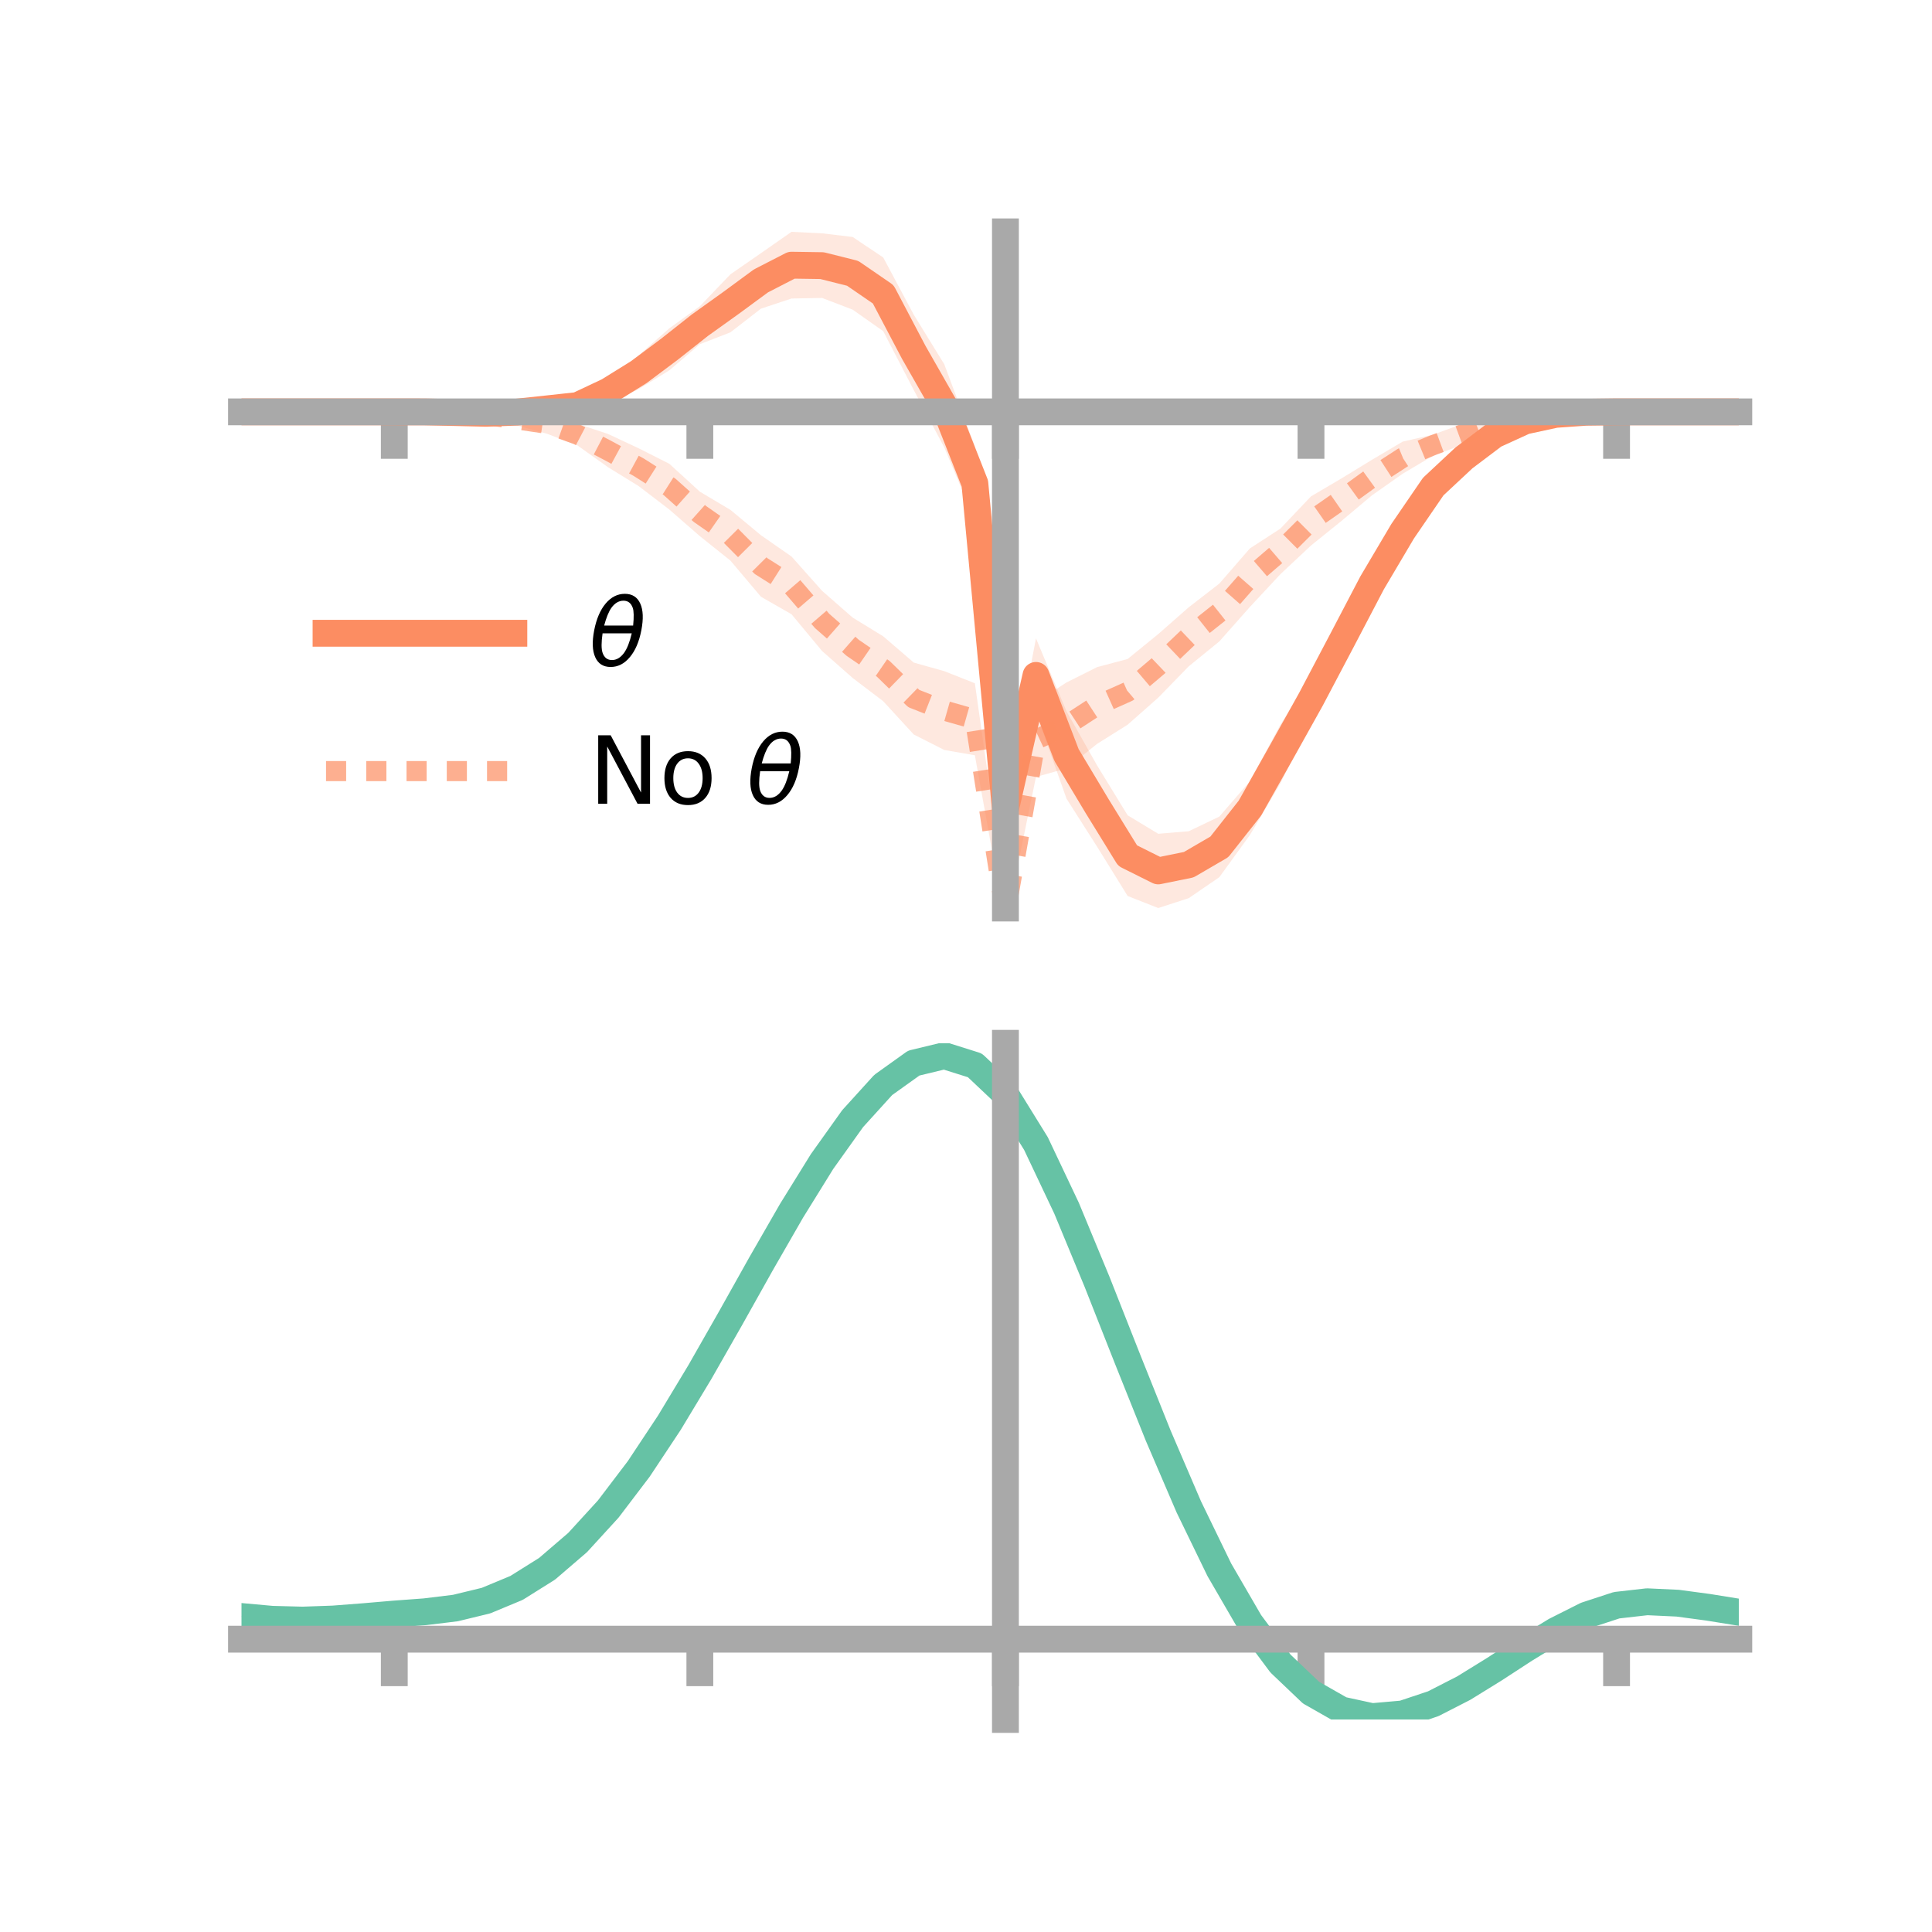 <?xml version="1.0" encoding="utf-8" standalone="no"?>
<!DOCTYPE svg PUBLIC "-//W3C//DTD SVG 1.1//EN"
  "http://www.w3.org/Graphics/SVG/1.1/DTD/svg11.dtd">
<!-- Created with matplotlib (https://matplotlib.org/) -->
<svg height="144pt" version="1.1" viewBox="0 0 144 144" width="144pt" xmlns="http://www.w3.org/2000/svg" xmlns:xlink="http://www.w3.org/1999/xlink">
 <defs>
  <style type="text/css">*{stroke-linecap:butt;stroke-linejoin:round;}</style>
 </defs>
 <g id="figure_1">
  <g id="patch_1">
   <path d="M 0 144 
L 144 144 
L 144 0 
L 0 0 
z
" style="fill:none;"/>
  </g>
  <g id="axes_1">
   <g id="patch_2">
    <path d="M 18 67.68 
L 129.6 67.68 
L 129.6 17.28 
L 18 17.28 
z
" style="fill:none;"/>
   </g>
   <g id="PolyCollection_1">
    <path clip-path="url(#pd0fcd13c6c)" d="M 18 30.697 
L 18 30.697 
L 20.278 30.697 
L 22.555 30.697 
L 24.833 30.697 
L 27.11 30.697 
L 29.388 30.697 
L 31.665 30.642 
L 33.943 30.607 
L 36.22 30.527 
L 38.498 30.297 
L 40.776 29.866 
L 43.053 29.562 
L 45.331 28.187 
L 47.608 26.484 
L 49.886 24.474 
L 52.163 22.827 
L 54.441 20.446 
L 56.718 18.868 
L 58.996 17.28 
L 61.273 17.39 
L 63.551 17.663 
L 65.829 19.189 
L 68.106 23.454 
L 70.384 27.155 
L 72.661 33.288 
L 74.939 59.495 
L 77.216 47.58 
L 79.494 53.022 
L 81.771 57.051 
L 84.049 60.769 
L 86.327 62.145 
L 88.604 61.955 
L 90.882 60.864 
L 93.159 58.233 
L 95.437 54.006 
L 97.714 50.471 
L 99.992 46.307 
L 102.269 42.035 
L 104.547 38.533 
L 106.824 35.464 
L 109.102 33.501 
L 111.38 32.041 
L 113.657 31.082 
L 115.935 30.746 
L 118.212 30.663 
L 120.49 30.697 
L 122.767 30.697 
L 125.045 30.697 
L 127.322 30.697 
L 129.6 30.697 
L 129.6 30.697 
L 129.6 30.697 
L 127.322 30.697 
L 125.045 30.697 
L 122.767 30.697 
L 120.49 30.697 
L 118.212 30.789 
L 115.935 31.026 
L 113.657 31.677 
L 111.38 32.797 
L 109.102 34.777 
L 106.824 37.071 
L 104.547 40.651 
L 102.269 44.849 
L 99.992 49.278 
L 97.714 53.752 
L 95.437 58.384 
L 93.159 62.238 
L 90.882 65.381 
L 88.604 66.942 
L 86.327 67.68 
L 84.049 66.782 
L 81.771 63.107 
L 79.494 59.534 
L 77.216 53.103 
L 74.939 61.176 
L 72.661 38.787 
L 70.384 33.354 
L 68.106 29.07 
L 65.829 24.683 
L 63.551 23.079 
L 61.273 22.207 
L 58.996 22.25 
L 56.718 23.004 
L 54.441 24.771 
L 52.163 25.654 
L 49.886 27.602 
L 47.608 28.999 
L 45.331 30.121 
L 43.053 30.891 
L 40.776 31.083 
L 38.498 31.141 
L 36.22 31.082 
L 33.943 30.891 
L 31.665 30.759 
L 29.388 30.697 
L 27.11 30.697 
L 24.833 30.697 
L 22.555 30.697 
L 20.278 30.697 
L 18 30.697 
z
" style="fill:#fc8d62;fill-opacity:0.2;"/>
   </g>
   <g id="PolyCollection_2">
    <path clip-path="url(#pd0fcd13c6c)" d="M 18 30.697 
L 18 30.697 
L 20.278 30.697 
L 22.555 30.697 
L 24.833 30.697 
L 27.11 30.697 
L 29.388 30.697 
L 31.665 30.626 
L 33.943 30.537 
L 36.22 30.511 
L 38.498 30.791 
L 40.776 30.848 
L 43.053 31.589 
L 45.331 32.35 
L 47.608 33.417 
L 49.886 34.566 
L 52.163 36.647 
L 54.441 38.003 
L 56.718 39.894 
L 58.996 41.48 
L 61.273 44.037 
L 63.551 46.03 
L 65.829 47.427 
L 68.106 49.385 
L 70.384 50.025 
L 72.661 50.927 
L 74.939 67.002 
L 77.216 52.346 
L 79.494 50.864 
L 81.771 49.723 
L 84.049 49.117 
L 86.327 47.262 
L 88.604 45.262 
L 90.882 43.498 
L 93.159 40.877 
L 95.437 39.397 
L 97.714 36.997 
L 99.992 35.654 
L 102.269 34.264 
L 104.547 32.916 
L 106.824 32.393 
L 109.102 31.554 
L 111.38 31.005 
L 113.657 30.658 
L 115.935 30.662 
L 118.212 30.643 
L 120.49 30.697 
L 122.767 30.697 
L 125.045 30.697 
L 127.322 30.697 
L 129.6 30.697 
L 129.6 30.697 
L 129.6 30.697 
L 127.322 30.697 
L 125.045 30.697 
L 122.767 30.697 
L 120.49 30.697 
L 118.212 30.79 
L 115.935 31.023 
L 113.657 31.47 
L 111.38 31.895 
L 109.102 33.119 
L 106.824 33.958 
L 104.547 35.309 
L 102.269 36.912 
L 99.992 38.822 
L 97.714 40.659 
L 95.437 42.793 
L 93.159 45.239 
L 90.882 47.807 
L 88.604 49.662 
L 86.327 52.001 
L 84.049 54.013 
L 81.771 55.445 
L 79.494 57.27 
L 77.216 57.908 
L 74.939 68.947 
L 72.661 56.293 
L 70.384 55.9 
L 68.106 54.744 
L 65.829 52.265 
L 63.551 50.531 
L 61.273 48.522 
L 58.996 45.783 
L 56.718 44.479 
L 54.441 41.783 
L 52.163 39.961 
L 49.886 37.977 
L 47.608 36.234 
L 45.331 34.831 
L 43.053 33.208 
L 40.776 32.33 
L 38.498 31.709 
L 36.22 31.341 
L 33.943 30.902 
L 31.665 30.766 
L 29.388 30.697 
L 27.11 30.697 
L 24.833 30.697 
L 22.555 30.697 
L 20.278 30.697 
L 18 30.697 
z
" style="fill:#fc8d62;fill-opacity:0.2;"/>
   </g>
   <g id="matplotlib.axis_1">
    <g id="xtick_1">
     <g id="line2d_1">
      <defs>
       <path d="M 0 0 
L 0 3.5 
" id="m1d7a541685" style="stroke:#a9a9a9;stroke-width:2;"/>
      </defs>
      <g>
       <use style="fill:#a9a9a9;stroke:#a9a9a9;stroke-width:2;" x="29.388" xlink:href="#m1d7a541685" y="30.697"/>
      </g>
     </g>
    </g>
    <g id="xtick_2">
     <g id="line2d_2">
      <g>
       <use style="fill:#a9a9a9;stroke:#a9a9a9;stroke-width:2;" x="52.163" xlink:href="#m1d7a541685" y="30.697"/>
      </g>
     </g>
    </g>
    <g id="xtick_3">
     <g id="line2d_3">
      <g>
       <use style="fill:#a9a9a9;stroke:#a9a9a9;stroke-width:2;" x="74.939" xlink:href="#m1d7a541685" y="30.697"/>
      </g>
     </g>
    </g>
    <g id="xtick_4">
     <g id="line2d_4">
      <g>
       <use style="fill:#a9a9a9;stroke:#a9a9a9;stroke-width:2;" x="97.714" xlink:href="#m1d7a541685" y="30.697"/>
      </g>
     </g>
    </g>
    <g id="xtick_5">
     <g id="line2d_5">
      <g>
       <use style="fill:#a9a9a9;stroke:#a9a9a9;stroke-width:2;" x="120.49" xlink:href="#m1d7a541685" y="30.697"/>
      </g>
     </g>
    </g>
   </g>
   <g id="matplotlib.axis_2"/>
   <g id="line2d_6">
    <path clip-path="url(#pd0fcd13c6c)" d="M 18 30.697 
L 20.278 30.697 
L 22.555 30.697 
L 24.833 30.697 
L 27.11 30.697 
L 29.388 30.697 
L 31.665 30.701 
L 33.943 30.749 
L 36.22 30.805 
L 38.498 30.719 
L 40.776 30.475 
L 43.053 30.227 
L 45.331 29.154 
L 47.608 27.741 
L 49.886 26.038 
L 52.163 24.24 
L 54.441 22.609 
L 56.718 20.936 
L 58.996 19.765 
L 61.273 19.799 
L 63.551 20.371 
L 65.829 21.936 
L 68.106 26.262 
L 70.384 30.255 
L 72.661 36.038 
L 74.939 60.336 
L 77.216 50.342 
L 79.494 56.278 
L 81.771 60.079 
L 84.049 63.776 
L 86.327 64.913 
L 88.604 64.449 
L 90.882 63.122 
L 93.159 60.236 
L 95.437 56.195 
L 97.714 52.112 
L 99.992 47.792 
L 102.269 43.442 
L 104.547 39.592 
L 106.824 36.267 
L 109.102 34.139 
L 111.38 32.419 
L 113.657 31.379 
L 115.935 30.886 
L 118.212 30.726 
L 120.49 30.697 
L 122.767 30.697 
L 125.045 30.697 
L 127.322 30.697 
L 129.6 30.697 
" style="fill:none;stroke:#fc8d62;stroke-linecap:square;stroke-width:2;"/>
   </g>
   <g id="line2d_7">
    <path clip-path="url(#pd0fcd13c6c)" d="M 18 30.697 
L 20.278 30.697 
L 22.555 30.697 
L 24.833 30.697 
L 27.11 30.697 
L 29.388 30.697 
L 31.665 30.696 
L 33.943 30.72 
L 36.22 30.926 
L 38.498 31.25 
L 40.776 31.589 
L 43.053 32.398 
L 45.331 33.59 
L 47.608 34.825 
L 49.886 36.272 
L 52.163 38.304 
L 54.441 39.893 
L 56.718 42.187 
L 58.996 43.631 
L 61.273 46.279 
L 63.551 48.281 
L 65.829 49.846 
L 68.106 52.065 
L 70.384 52.962 
L 72.661 53.61 
L 74.939 67.974 
L 77.216 55.127 
L 79.494 54.067 
L 81.771 52.584 
L 84.049 51.565 
L 86.327 49.632 
L 88.604 47.462 
L 90.882 45.652 
L 93.159 43.058 
L 95.437 41.095 
L 97.714 38.828 
L 99.992 37.238 
L 102.269 35.588 
L 104.547 34.113 
L 106.824 33.175 
L 109.102 32.336 
L 111.38 31.45 
L 113.657 31.064 
L 115.935 30.843 
L 118.212 30.717 
L 120.49 30.697 
L 122.767 30.697 
L 125.045 30.697 
L 127.322 30.697 
L 129.6 30.697 
" style="fill:none;stroke:#fc8d62;stroke-dasharray:1.5,1.5;stroke-dashoffset:0;stroke-opacity:0.7;stroke-width:1.5;"/>
   </g>
   <g id="patch_3">
    <path d="M 74.939 67.68 
L 74.939 17.28 
" style="fill:none;stroke:#a9a9a9;stroke-linecap:square;stroke-linejoin:miter;stroke-width:2;"/>
   </g>
   <g id="patch_4">
    <path d="M 129.6 67.68 
L 129.6 17.28 
" style="fill:none;"/>
   </g>
   <g id="patch_5">
    <path d="M 18 30.697 
L 129.6 30.697 
" style="fill:none;stroke:#a9a9a9;stroke-linecap:square;stroke-linejoin:miter;stroke-width:2;"/>
   </g>
   <g id="patch_6">
    <path d="M 18 17.28 
L 129.6 17.28 
" style="fill:none;"/>
   </g>
   <g id="legend_1">
    <g id="line2d_8">
     <path d="M 24.3 47.2 
L 38.3 47.2 
" style="fill:none;stroke:#fc8d62;stroke-linecap:square;stroke-width:2;"/>
    </g>
    <g id="line2d_9"/>
    <g id="text_1">
     <!-- $\theta$ -->
     <g transform="translate(43.9 49.65)scale(0.07 -0.07)">
      <defs>
       <path d="M 45.516 34.672 
L 14.453 34.672 
Q 12.359 20.062 14.5 13.875 
Q 17.188 6.25 24.469 6.25 
Q 31.781 6.25 37.359 13.922 
Q 42.234 20.656 45.516 34.672 
z
M 47.016 42.969 
Q 48.344 56.844 46.625 61.719 
Q 43.953 69.438 36.766 69.438 
Q 29.297 69.438 23.828 61.812 
Q 19.531 55.672 16.156 42.969 
z
M 38.188 76.766 
Q 49.906 76.766 54.594 66.406 
Q 59.281 56.109 55.719 37.844 
Q 52.203 19.625 43.453 9.281 
Q 34.766 -1.125 23.047 -1.125 
Q 11.281 -1.125 6.641 9.281 
Q 2 19.625 5.516 37.844 
Q 9.078 56.109 17.719 66.406 
Q 26.422 76.766 38.188 76.766 
z
" id="DejaVuSans-Oblique-952"/>
      </defs>
      <use transform="translate(0 0.234)" xlink:href="#DejaVuSans-Oblique-952"/>
     </g>
    </g>
    <g id="line2d_10">
     <path d="M 24.3 57.474 
L 38.3 57.474 
" style="fill:none;stroke:#fc8d62;stroke-dasharray:1.5,1.5;stroke-dashoffset:0;stroke-opacity:0.7;stroke-width:1.5;"/>
    </g>
    <g id="line2d_11"/>
    <g id="text_2">
     <!-- No $\theta$ -->
     <g transform="translate(43.9 59.924)scale(0.07 -0.07)">
      <defs>
       <path d="M 9.812 72.906 
L 23.094 72.906 
L 55.422 11.922 
L 55.422 72.906 
L 64.984 72.906 
L 64.984 0 
L 51.703 0 
L 19.391 60.984 
L 19.391 0 
L 9.812 0 
z
" id="DejaVuSans-78"/>
       <path d="M 30.609 48.391 
Q 23.391 48.391 19.188 42.75 
Q 14.984 37.109 14.984 27.297 
Q 14.984 17.484 19.156 11.844 
Q 23.344 6.203 30.609 6.203 
Q 37.797 6.203 41.984 11.859 
Q 46.188 17.531 46.188 27.297 
Q 46.188 37.016 41.984 42.703 
Q 37.797 48.391 30.609 48.391 
z
M 30.609 56 
Q 42.328 56 49.016 48.375 
Q 55.719 40.766 55.719 27.297 
Q 55.719 13.875 49.016 6.219 
Q 42.328 -1.422 30.609 -1.422 
Q 18.844 -1.422 12.172 6.219 
Q 5.516 13.875 5.516 27.297 
Q 5.516 40.766 12.172 48.375 
Q 18.844 56 30.609 56 
z
" id="DejaVuSans-111"/>
       <path id="DejaVuSans-32"/>
      </defs>
      <use transform="translate(0 0.234)" xlink:href="#DejaVuSans-78"/>
      <use transform="translate(74.805 0.234)" xlink:href="#DejaVuSans-111"/>
      <use transform="translate(135.986 0.234)" xlink:href="#DejaVuSans-32"/>
      <use transform="translate(167.773 0.234)" xlink:href="#DejaVuSans-Oblique-952"/>
     </g>
    </g>
   </g>
  </g>
  <g id="axes_2">
   <g id="patch_7">
    <path d="M 18 128.16 
L 129.6 128.16 
L 129.6 77.76 
L 18 77.76 
z
" style="fill:none;"/>
   </g>
   <g id="PolyCollection_3">
    <path clip-path="url(#p9ea1601411)" d="M 18 120.526 
L 18 120.446 
L 20.278 120.662 
L 22.555 120.723 
L 24.833 120.637 
L 27.11 120.453 
L 29.388 120.249 
L 31.665 120.076 
L 33.943 119.792 
L 36.22 119.235 
L 38.498 118.277 
L 40.776 116.826 
L 43.053 114.832 
L 45.331 112.287 
L 47.608 109.222 
L 49.886 105.706 
L 52.163 101.838 
L 54.441 97.749 
L 56.718 93.593 
L 58.996 89.543 
L 61.273 85.791 
L 63.551 82.534 
L 65.829 79.976 
L 68.106 78.319 
L 70.384 77.76 
L 72.661 78.49 
L 74.939 80.676 
L 77.216 84.41 
L 79.494 89.29 
L 81.771 94.868 
L 84.049 100.727 
L 86.327 106.5 
L 88.604 111.888 
L 90.882 116.656 
L 93.159 120.639 
L 95.437 123.741 
L 97.714 125.93 
L 99.992 127.235 
L 102.269 127.734 
L 104.547 127.541 
L 106.824 126.793 
L 109.102 125.647 
L 111.38 124.264 
L 113.657 122.807 
L 115.935 121.436 
L 118.212 120.304 
L 120.49 119.562 
L 122.767 119.305 
L 125.045 119.416 
L 127.322 119.732 
L 129.6 120.111 
L 129.6 120.218 
L 129.6 120.218 
L 127.322 119.863 
L 125.045 119.567 
L 122.767 119.467 
L 120.49 119.728 
L 118.212 120.48 
L 115.935 121.639 
L 113.657 123.055 
L 111.38 124.564 
L 109.102 125.996 
L 106.824 127.18 
L 104.547 127.953 
L 102.269 128.16 
L 99.992 127.67 
L 97.714 126.383 
L 95.437 124.237 
L 93.159 121.216 
L 90.882 117.35 
L 88.604 112.73 
L 86.327 107.509 
L 84.049 101.911 
L 81.771 96.226 
L 79.494 90.807 
L 77.216 86.065 
L 74.939 82.437 
L 72.661 80.318 
L 70.384 79.615 
L 68.106 80.158 
L 65.829 81.758 
L 63.551 84.222 
L 61.273 87.351 
L 58.996 90.949 
L 56.718 94.824 
L 54.441 98.797 
L 52.163 102.701 
L 49.886 106.391 
L 47.608 109.746 
L 45.331 112.672 
L 43.053 115.109 
L 40.776 117.027 
L 38.498 118.434 
L 36.22 119.37 
L 33.943 119.915 
L 31.665 120.19 
L 29.388 120.353 
L 27.11 120.542 
L 24.833 120.708 
L 22.555 120.78 
L 20.278 120.722 
L 18 120.526 
z
" style="fill:#66c2a5;fill-opacity:0.2;"/>
   </g>
   <g id="matplotlib.axis_3">
    <g id="xtick_6">
     <g id="line2d_12">
      <g>
       <use style="fill:#a9a9a9;stroke:#a9a9a9;stroke-width:2;" x="29.388" xlink:href="#m1d7a541685" y="122.175"/>
      </g>
     </g>
    </g>
    <g id="xtick_7">
     <g id="line2d_13">
      <g>
       <use style="fill:#a9a9a9;stroke:#a9a9a9;stroke-width:2;" x="52.163" xlink:href="#m1d7a541685" y="122.175"/>
      </g>
     </g>
    </g>
    <g id="xtick_8">
     <g id="line2d_14">
      <g>
       <use style="fill:#a9a9a9;stroke:#a9a9a9;stroke-width:2;" x="74.939" xlink:href="#m1d7a541685" y="122.175"/>
      </g>
     </g>
    </g>
    <g id="xtick_9">
     <g id="line2d_15">
      <g>
       <use style="fill:#a9a9a9;stroke:#a9a9a9;stroke-width:2;" x="97.714" xlink:href="#m1d7a541685" y="122.175"/>
      </g>
     </g>
    </g>
    <g id="xtick_10">
     <g id="line2d_16">
      <g>
       <use style="fill:#a9a9a9;stroke:#a9a9a9;stroke-width:2;" x="120.49" xlink:href="#m1d7a541685" y="122.175"/>
      </g>
     </g>
    </g>
   </g>
   <g id="matplotlib.axis_4"/>
   <g id="line2d_17">
    <path clip-path="url(#p9ea1601411)" d="M 18 120.486 
L 20.278 120.692 
L 22.555 120.752 
L 24.833 120.672 
L 27.11 120.497 
L 29.388 120.301 
L 31.665 120.133 
L 33.943 119.854 
L 36.22 119.302 
L 38.498 118.355 
L 40.776 116.927 
L 43.053 114.971 
L 45.331 112.48 
L 47.608 109.484 
L 49.886 106.048 
L 52.163 102.27 
L 54.441 98.273 
L 56.718 94.208 
L 58.996 90.246 
L 61.273 86.571 
L 63.551 83.378 
L 65.829 80.867 
L 68.106 79.238 
L 70.384 78.688 
L 72.661 79.404 
L 74.939 81.556 
L 77.216 85.237 
L 79.494 90.049 
L 81.771 95.547 
L 84.049 101.319 
L 86.327 107.005 
L 88.604 112.309 
L 90.882 117.003 
L 93.159 120.927 
L 95.437 123.989 
L 97.714 126.157 
L 99.992 127.453 
L 102.269 127.947 
L 104.547 127.747 
L 106.824 126.987 
L 109.102 125.821 
L 111.38 124.414 
L 113.657 122.931 
L 115.935 121.538 
L 118.212 120.392 
L 120.49 119.645 
L 122.767 119.386 
L 125.045 119.492 
L 127.322 119.798 
L 129.6 120.165 
" style="fill:none;stroke:#66c2a5;stroke-linecap:square;stroke-width:2;"/>
   </g>
   <g id="patch_8">
    <path d="M 74.939 128.16 
L 74.939 77.76 
" style="fill:none;stroke:#a9a9a9;stroke-linecap:square;stroke-linejoin:miter;stroke-width:2;"/>
   </g>
   <g id="patch_9">
    <path d="M 129.6 128.16 
L 129.6 77.76 
" style="fill:none;"/>
   </g>
   <g id="patch_10">
    <path d="M 18 122.175 
L 129.6 122.175 
" style="fill:none;stroke:#a9a9a9;stroke-linecap:square;stroke-linejoin:miter;stroke-width:2;"/>
   </g>
   <g id="patch_11">
    <path d="M 18 77.76 
L 129.6 77.76 
" style="fill:none;"/>
   </g>
  </g>
 </g>
 <defs>
  <clipPath id="pd0fcd13c6c">
   <rect height="50.4" width="111.6" x="18" y="17.28"/>
  </clipPath>
  <clipPath id="p9ea1601411">
   <rect height="50.4" width="111.6" x="18" y="77.76"/>
  </clipPath>
 </defs>
</svg>

